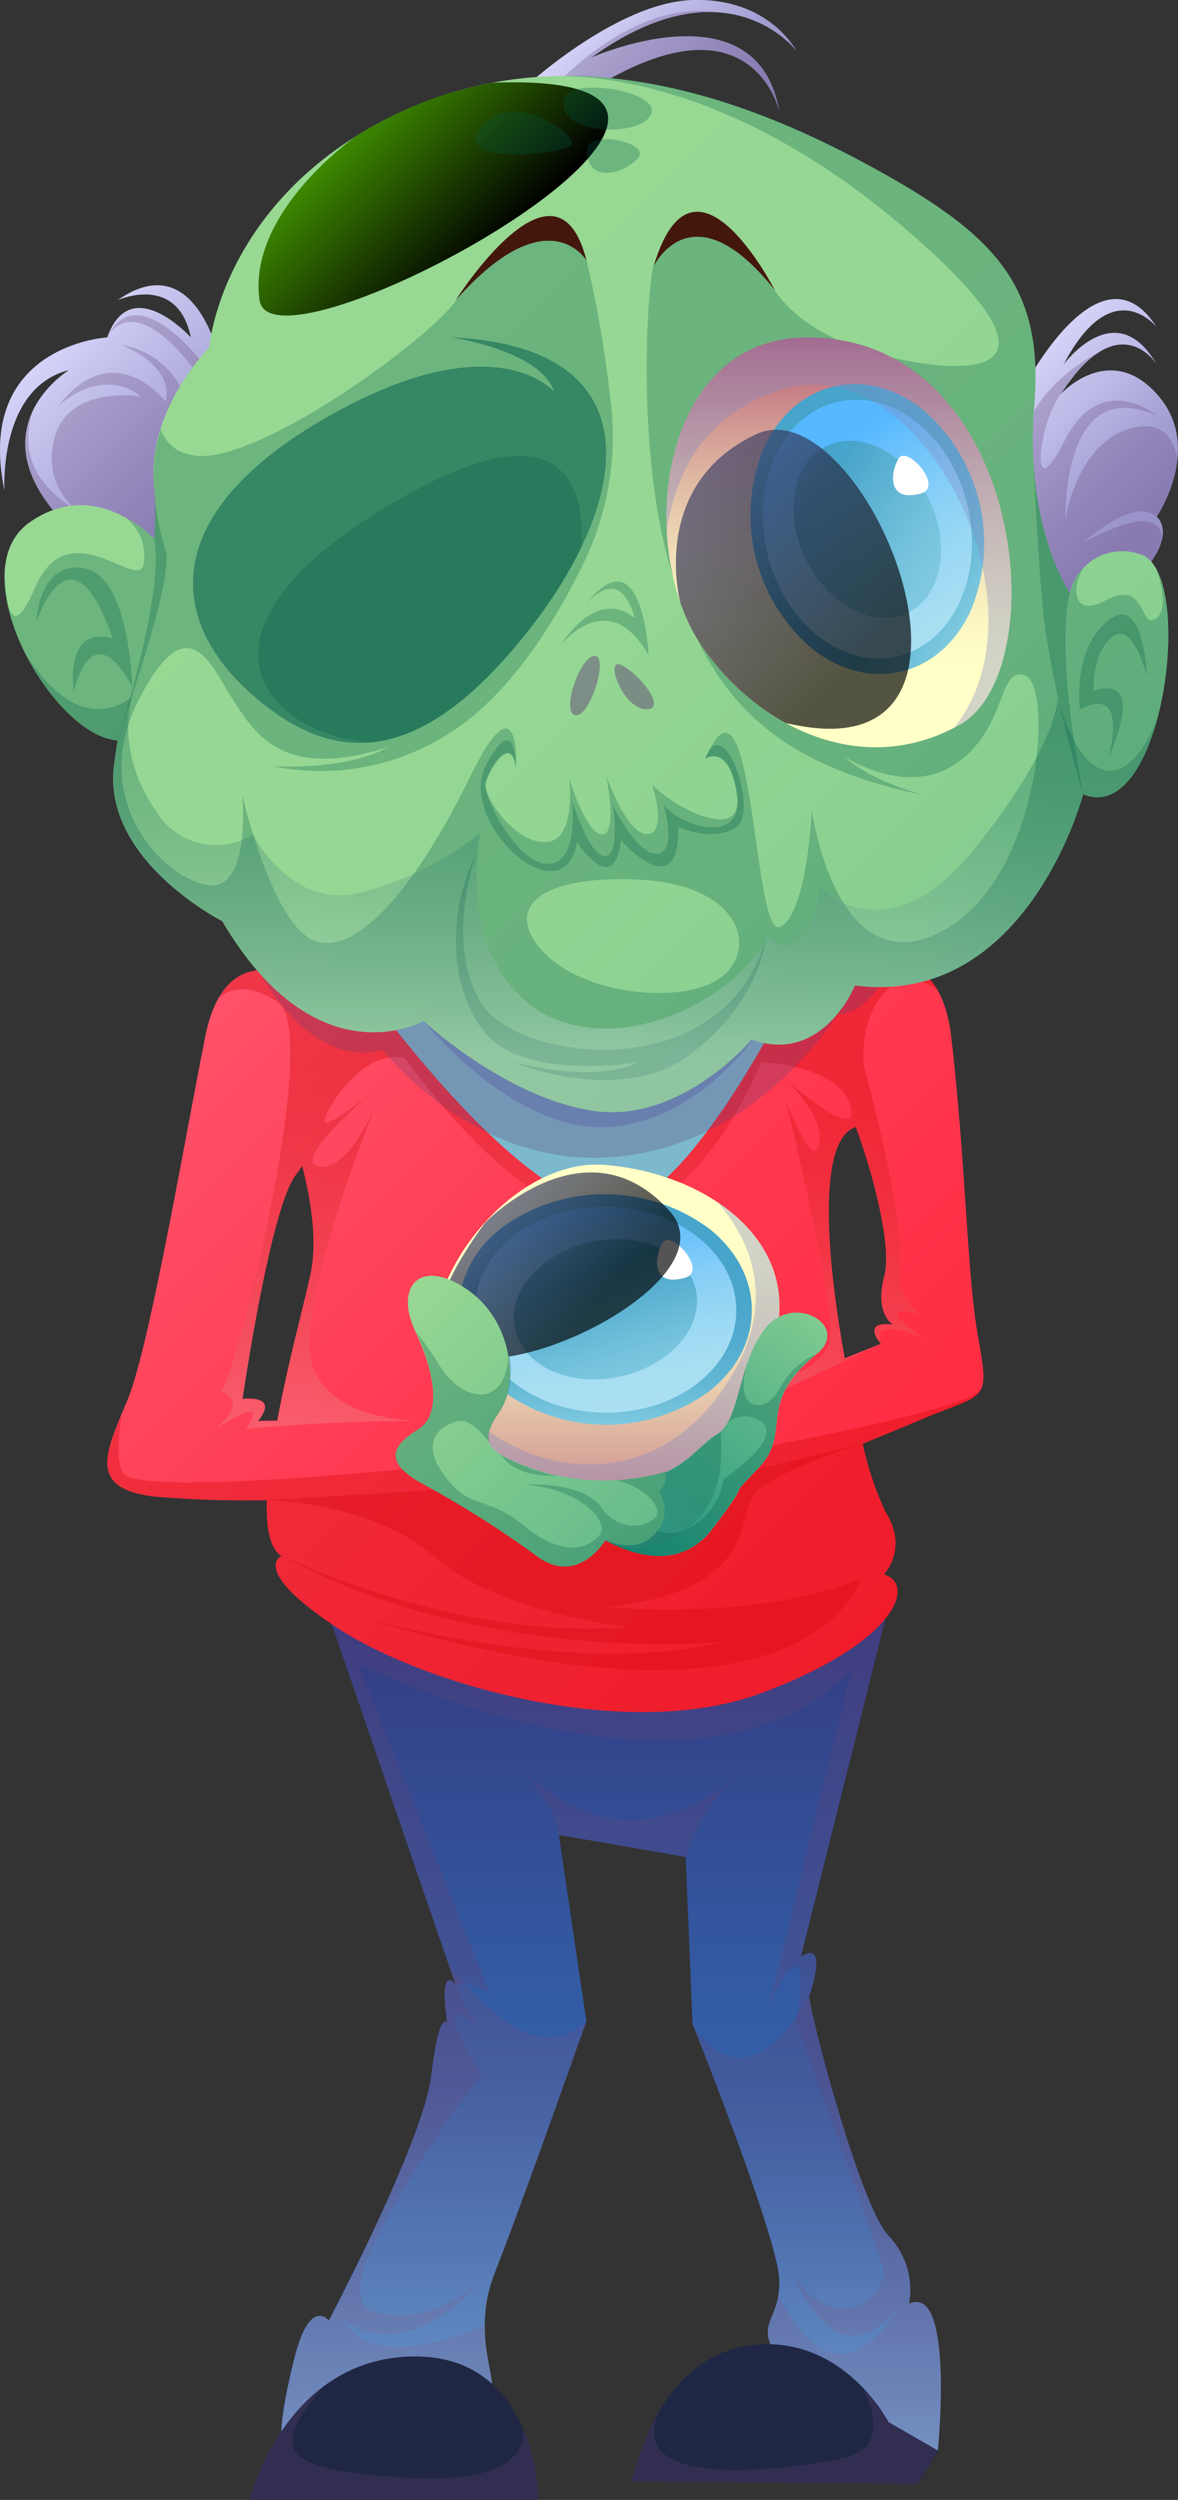 <svg xmlns="http://www.w3.org/2000/svg" xmlns:xlink="http://www.w3.org/1999/xlink" viewBox="0 0 106.98 226.96"><rect x="0" y="0" width="106.98" height="226.96" fill="#333333" stroke="none"/><defs><style>.cls-1{fill:none;}.cls-2{isolation:isolate;}.cls-3{fill:url(#linear-gradient);}.cls-4{fill:#634277;}.cls-12,.cls-13,.cls-15,.cls-34,.cls-36,.cls-38,.cls-39,.cls-4{opacity:0.28;}.cls-10,.cls-12,.cls-13,.cls-15,.cls-22,.cls-31,.cls-34,.cls-36,.cls-38,.cls-39,.cls-4,.cls-9{mix-blend-mode:multiply;}.cls-5{fill:url(#linear-gradient-2);}.cls-6{fill:url(#linear-gradient-3);}.cls-7{fill:url(#linear-gradient-4);}.cls-8{fill:url(#linear-gradient-5);}.cls-10,.cls-9{opacity:0.32;}.cls-9{fill:url(#linear-gradient-6);}.cls-10,.cls-13{fill:#ce0000;}.cls-11{fill:#7cb9ce;}.cls-12{fill:#4742a6;}.cls-14{fill:url(#linear-gradient-7);}.cls-15,.cls-31{fill:#005b4a;}.cls-16{clip-path:url(#clip-path);}.cls-17{fill:url(#linear-gradient-8);}.cls-18{fill:url(#linear-gradient-9);}.cls-19{fill:url(#linear-gradient-10);}.cls-20{fill:url(#linear-gradient-11);}.cls-21{fill:#fff;}.cls-22{fill:#838bc5;opacity:0.36;}.cls-23,.cls-29{opacity:0.67;mix-blend-mode:color-dodge;}.cls-23{fill:url(#linear-gradient-12);}.cls-24{clip-path:url(#clip-path-2);}.cls-25{fill:url(#linear-gradient-13);}.cls-26{fill:url(#linear-gradient-14);}.cls-27{fill:url(#linear-gradient-15);}.cls-28{fill:url(#linear-gradient-16);}.cls-29{fill:url(#linear-gradient-17);}.cls-30{fill:url(#linear-gradient-18);}.cls-31{opacity:0.5;}.cls-32{clip-path:url(#clip-path-3);}.cls-33{fill:#44170d;}.cls-34{fill:url(#linear-gradient-19);}.cls-35{mix-blend-mode:screen;fill:url(#linear-gradient-20);}.cls-36{fill:url(#linear-gradient-21);}.cls-37{fill:url(#linear-gradient-22);}.cls-38{fill:url(#linear-gradient-23);}.cls-39{fill:url(#linear-gradient-24);}.cls-40{fill:#1f2744;}</style><linearGradient id="linear-gradient" x1="4.69" y1="31.74" x2="22.28" y2="49.33" gradientUnits="userSpaceOnUse"><stop offset="0" stop-color="#d4d3f9"/><stop offset="0.22" stop-color="#c1bfea"/><stop offset="0.61" stop-color="#a39ed2"/><stop offset="0.83" stop-color="#9892c9"/></linearGradient><linearGradient id="linear-gradient-2" x1="90.42" y1="36.09" x2="105.05" y2="50.73" xlink:href="#linear-gradient"/><linearGradient id="linear-gradient-3" x1="52.89" y1="2.66" x2="65.59" y2="15.36" xlink:href="#linear-gradient"/><linearGradient id="linear-gradient-4" x1="55.51" y1="222.51" x2="55.51" y2="141.26" gradientUnits="userSpaceOnUse"><stop offset="0" stop-color="#3372bb"/><stop offset="0.23" stop-color="#336bb4"/><stop offset="0.56" stop-color="#3358a0"/><stop offset="0.96" stop-color="#33397f"/><stop offset="0.98" stop-color="#33387e"/></linearGradient><linearGradient id="linear-gradient-5" x1="11.96" y1="76.27" x2="153.33" y2="217.64" gradientUnits="userSpaceOnUse"><stop offset="0" stop-color="#ff5b74"/><stop offset="0.03" stop-color="#ff576f"/><stop offset="0.28" stop-color="#ff3a51"/><stop offset="0.53" stop-color="#ff263b"/><stop offset="0.76" stop-color="#ff192d"/><stop offset="0.98" stop-color="#ff1529"/></linearGradient><linearGradient id="linear-gradient-6" x1="52.35" y1="142.62" x2="52.35" y2="96.23" gradientUnits="userSpaceOnUse"><stop offset="0" stop-color="#fff"/><stop offset="0.08" stop-color="#f9dfdf"/><stop offset="0.28" stop-color="#ec9d9d"/><stop offset="0.46" stop-color="#e16565"/><stop offset="0.63" stop-color="#d93939"/><stop offset="0.78" stop-color="#d31a1a"/><stop offset="0.91" stop-color="#cf0707"/><stop offset="1" stop-color="#ce0000"/></linearGradient><linearGradient id="linear-gradient-7" x1="22.32" y1="21.19" x2="144.12" y2="143" gradientUnits="userSpaceOnUse"><stop offset="0" stop-color="#98d893"/><stop offset="0.27" stop-color="#95d793"/><stop offset="0.44" stop-color="#8dd291"/><stop offset="0.57" stop-color="#7fca8f"/><stop offset="0.69" stop-color="#6abe8c"/><stop offset="0.81" stop-color="#50af88"/><stop offset="0.91" stop-color="#309d83"/><stop offset="0.98" stop-color="#138d7e"/></linearGradient><clipPath id="clip-path"><path class="cls-1" d="M63.82,58.79c5.11,7.32,14.59,11.94,23.35,7S93,30.66,73.34,30.63C59.72,30.61,57.67,50,63.82,58.79Z"/></clipPath><linearGradient id="linear-gradient-8" x1="76.19" y1="67.85" x2="76.19" y2="30.63" gradientUnits="userSpaceOnUse"><stop offset="0.2" stop-color="#ffffc7"/><stop offset="0.29" stop-color="#fcf8c4"/><stop offset="0.43" stop-color="#f4e6ba"/><stop offset="0.59" stop-color="#e6c7ab"/><stop offset="0.77" stop-color="#d39d95"/><stop offset="0.96" stop-color="#bb677a"/><stop offset="1" stop-color="#b55b74"/></linearGradient><linearGradient id="linear-gradient-9" x1="63.94" y1="239.63" x2="63.94" y2="215.44" gradientTransform="translate(-145.25 -27.33) rotate(-55.71)" gradientUnits="userSpaceOnUse"><stop offset="0" stop-color="#7ec9e0"/><stop offset="0.03" stop-color="#79c6de"/><stop offset="0.18" stop-color="#63b7d5"/><stop offset="0.35" stop-color="#53accf"/><stop offset="0.54" stop-color="#4aa6cb"/><stop offset="0.8" stop-color="#47a4ca"/></linearGradient><linearGradient id="linear-gradient-10" x1="-780.43" y1="108.22" x2="-770.75" y2="130.08" gradientTransform="matrix(-0.62, 0.61, 0.7, 0.71, -485.58, 440.43)" gradientUnits="userSpaceOnUse"><stop offset="0" stop-color="#56b8ff"/><stop offset="0.11" stop-color="#67c0fc"/><stop offset="0.34" stop-color="#85cef7"/><stop offset="0.57" stop-color="#9ad8f4"/><stop offset="0.79" stop-color="#a7def2"/><stop offset="1" stop-color="#abe0f1"/></linearGradient><linearGradient id="linear-gradient-11" x1="393.51" y1="29.48" x2="393.51" y2="13.64" gradientTransform="matrix(-0.63, 0.36, 0.5, 0.87, 315.7, -113.15)" gradientUnits="userSpaceOnUse"><stop offset="0" stop-color="#7ec9e0"/><stop offset="0.25" stop-color="#71c0db"/><stop offset="0.71" stop-color="#4fa9cd"/><stop offset="0.8" stop-color="#47a4ca"/></linearGradient><linearGradient id="linear-gradient-12" x1="49.6" y1="32.9" x2="80.83" y2="64.13" gradientUnits="userSpaceOnUse"><stop offset="0" stop-color="#6a72bb"/><stop offset="0.3" stop-color="#464b7b"/><stop offset="0.89"/></linearGradient><clipPath id="clip-path-2"><path class="cls-1" d="M46,132.48c10.91,5.29,19.2,1.23,23.66-8.91s-5.09-17.14-14.9-17.82C43.69,105,31.1,125.26,46,132.48Z"/></clipPath><linearGradient id="linear-gradient-13" x1="54.98" y1="142.56" x2="54.98" y2="105.17" gradientUnits="userSpaceOnUse"><stop offset="0" stop-color="#b55b74"/><stop offset="0.04" stop-color="#bb677a"/><stop offset="0.23" stop-color="#d39d95"/><stop offset="0.41" stop-color="#e6c7ab"/><stop offset="0.57" stop-color="#f4e6ba"/><stop offset="0.71" stop-color="#fcf8c4"/><stop offset="0.8" stop-color="#ffffc7"/></linearGradient><linearGradient id="linear-gradient-14" x1="-142.3" y1="398.27" x2="-126.67" y2="412.19" gradientTransform="translate(-337.12 287.92) rotate(-131.68)" xlink:href="#linear-gradient-9"/><linearGradient id="linear-gradient-15" x1="-531.05" y1="282.27" x2="-546.66" y2="295.5" gradientTransform="matrix(-0.62, 0.62, 0.7, 0.71, -482.31, 245.3)" gradientUnits="userSpaceOnUse"><stop offset="0" stop-color="#abe0f1"/><stop offset="0.21" stop-color="#a7def2"/><stop offset="0.43" stop-color="#9ad8f4"/><stop offset="0.66" stop-color="#85cef7"/><stop offset="0.89" stop-color="#67c0fc"/><stop offset="1" stop-color="#56b8ff"/></linearGradient><linearGradient id="linear-gradient-16" x1="675.97" y1="193.88" x2="662.64" y2="202.58" gradientTransform="matrix(0.49, 0.54, 0.74, -0.67, -417.46, -109.83)" xlink:href="#linear-gradient-11"/><linearGradient id="linear-gradient-17" x1="38.14" y1="103.41" x2="55.36" y2="120.64" xlink:href="#linear-gradient-12"/><linearGradient id="linear-gradient-18" x1="75.91" y1="112.49" x2="54.38" y2="143.08" gradientUnits="userSpaceOnUse"><stop offset="0" stop-color="#98d893"/><stop offset="1" stop-color="#138d7e"/></linearGradient><clipPath id="clip-path-3"><path class="cls-1" d="M50.3,35.55s-5.83-7.18-21,1.43S15.17,56,22.54,62.74,37.81,70,47.74,57.56,59.31,31.45,41,30.63C41,30.63,49.18,31.86,50.3,35.55Z"/></clipPath><linearGradient id="linear-gradient-19" x1="53.72" y1="95.67" x2="53.72" y2="67.04" gradientUnits="userSpaceOnUse"><stop offset="0" stop-color="#fff"/><stop offset="0.1" stop-color="#d7e6e3"/><stop offset="0.29" stop-color="#97bcb5"/><stop offset="0.47" stop-color="#61998f"/><stop offset="0.64" stop-color="#377e71"/><stop offset="0.78" stop-color="#196b5c"/><stop offset="0.91" stop-color="#075f4f"/><stop offset="1" stop-color="#005b4a"/></linearGradient><linearGradient id="linear-gradient-20" x1="24.25" y1="3.62" x2="44.1" y2="23.47" gradientUnits="userSpaceOnUse"><stop offset="0" stop-color="#6aed00"/><stop offset="0.47" stop-color="#377b00"/><stop offset="1"/></linearGradient><linearGradient id="linear-gradient-21" x1="63.89" y1="129.97" x2="47.07" y2="146.79" gradientUnits="userSpaceOnUse"><stop offset="0" stop-color="#005b4a"/><stop offset="0.09" stop-color="#075f4f"/><stop offset="0.22" stop-color="#196b5c"/><stop offset="0.36" stop-color="#377e71"/><stop offset="0.53" stop-color="#61998f"/><stop offset="0.71" stop-color="#97bcb5"/><stop offset="0.9" stop-color="#d7e6e3"/><stop offset="1" stop-color="#fff"/></linearGradient><linearGradient id="linear-gradient-22" x1="34.5" y1="119.59" x2="92.56" y2="177.64" xlink:href="#linear-gradient-18"/><linearGradient id="linear-gradient-23" x1="74.17" y1="222.51" x2="74.17" y2="185.36" gradientUnits="userSpaceOnUse"><stop offset="0" stop-color="#fff"/><stop offset="0.14" stop-color="#dfd8e3"/><stop offset="0.36" stop-color="#b3a3bd"/><stop offset="0.56" stop-color="#90799f"/><stop offset="0.74" stop-color="#785b89"/><stop offset="0.89" stop-color="#68497c"/><stop offset="1" stop-color="#634277"/></linearGradient><linearGradient id="linear-gradient-24" x1="39.41" y1="222.51" x2="39.41" y2="177.52" xlink:href="#linear-gradient-23"/></defs><g class="cls-2"><g id="Capa_2" data-name="Capa 2"><g id="Layer_1" data-name="Layer 1"><path class="cls-3" d="M20.09,33.19s-2.1-11.06-9.4-5.94c0,0,5.43-2.46,6.64,3.38,0,0-5.45-6-7.59,0,0,0-12.1.7-9.33,13.92,0,0-.6-9.31,5.85-10.95,0,0-7.85,4.81-1.47,12.7a15,15,0,0,0,15.3,5.23Z"/><path class="cls-4" d="M9.79,30.53c.36-.63,2.7-4,8.25,3.56a28.39,28.39,0,0,1,2.05,3.09V33.53l-1.59-.44S12.5,25.05,9.79,30.53Z"/><path class="cls-4" d="M20.09,38.35a15.48,15.48,0,0,1-3.28-2.27,7.4,7.4,0,0,0-5.76-4.76s4.79,1.8,4,5.15c0,0-4.75-6.2-9.8.46,0,0,3.79-3.84,7.58-.92,0,0-7.89-1.39-8.12,5.37a5.9,5.9,0,0,0,2.58,5.15A23.34,23.34,0,0,0,14,48.89a14.9,14.9,0,0,1-6.7-2.36c-3.14-1.76-5.87-4.7-4.26-9.41C2,39.31,1.66,42.43,4.79,46.3a14.91,14.91,0,0,0,14.87,5.33l.43-4.12Z"/><path class="cls-5" d="M92.91,35.29s7-13.67,12.14-5.58c0,0-4-5.12-8.46,3.38,0,0,4.74-6.46,8.46,0,0,0-3.41-5.51-8.7,2.67,0,0,4.36-4.8,8.7,0s0,11.15,0,11.15,1.89,1.46-1.29,5.08-12.32,6.43-12.32,6.43Z"/><path class="cls-6" d="M47.58,8S55.94.21,62.9,0s9.42,4.61,9.42,4.61-6.27-8.3-18.6.61c0,0,15.12-6.72,17.06,4.93,0,0-2.5-11.37-17.48-1.75S47.58,8,47.58,8Z"/><path class="cls-4" d="M93.24,38.62C91.32,43.15,96.1,55.8,96.1,55.8l1.88.05A18.52,18.52,0,0,0,103.76,52a7.08,7.08,0,0,0,1.76-3c0-.41.15-3.69-7.14.26,0,0,4.59-4.25,6.67-2.33a12.65,12.65,0,0,0,1.87-5.16c-.27-1.72-1.2-3.68-4.16-2.9-5,1.3-6,8.29-6,8.29s-.41-13.28,8.28-9.44c0,0-5.06-4.23-8.36,2.3s-2.37-1.64-.34-4.24A11.75,11.75,0,0,1,100,31.88S95.16,34.09,93.24,38.62Z"/><path class="cls-4" d="M70.78,10.16C68.84-1.49,53.72,5.23,53.72,5.23,58.26,2,62,1,64.86,1.12c0,0-6.42-1.68-14.64,6.85C49,9.26,48.67,10.25,49,11c1.14-.63,2.55-1.48,4.3-2.6C68.28-1.21,70.78,10.16,70.78,10.16Z"/><path class="cls-7" d="M28,141.26l13.37,38.93s-1.54-2.23-.77,3.45c0,0-.72-1.23-1.43,4.76s-9.32,22.28-9.32,22.28-1.69-2.15-3.07,3.22-1.24,7.22-1.24,7.22,13.22-6,17.37-4.3-.77-3.38,2-10.44,8.34-22.89,8.34-22.89l-2.5-16.9,11.52,2,.62,15.16s7.78,19.41,7.88,23.25-2.4,3.84,0,7.22,14.39,8.3,14.39,8.3,1.54-15.21-2.61-13.37A7.12,7.12,0,0,0,80.72,203c-2.61-2.61-7.34-20.86-7.22-21.82,0,0,1.84-5.22-.77-3.53l7.69-30.74-29.51-3.37Z"/><path class="cls-4" d="M82.56,209.14A7.12,7.12,0,0,0,80.72,203c-2.61-2.61-7.34-20.86-7.22-21.82,0,0,1.84-5.22-.77-3.53l7.69-30.74-29.51-3.37L28,141.26l13.37,38.93s-1.54-2.23-.77,3.45c0,0-.72-1.23-1.43,4.76s-9.32,22.28-9.32,22.28-1.69-2.15-3.07,3.22-1.24,7.22-1.24,7.22,13.22-6,17.37-4.3c3.13,1.28,1.1-1.3,1.1-5.68-3.8,1.57-10.67,3.66-12.78-.56,0,0,5.12,4.71,12.5-3.59,0,0-4.41,4.51-9.84,2.87s9.84-21.51,9.84-21.51-5.43-8.81-.21-4.2c0,0-4.92-6.45,1-3.17L32.48,151s30.52,15.32,44.86.64l-7.48,30.28s4.1-8.59,2.46,1.65c0,0,6.86,19.05,7.78,22s-4.4,6.86-8.09.82c0,0,3.79,10.25,9.53,3.18,0,0-5.27,10-10.85-1.18-.41,2.51-2,2.92.09,5.83,2.41,3.38,14.39,8.3,14.39,8.3S86.71,207.3,82.56,209.14Z"/><path class="cls-4" d="M66.52,161.52C63.63,164,55.8,169,47.13,160.39c0,0,3.17,3.08,3.63,6.2l11.52,2A18.08,18.08,0,0,1,66.52,161.52Z"/><path class="cls-8" d="M88.86,121.58c-1.08-6-1.08-15.21-2.46-27.35-.93-8.19-6.2-7.42-9.53-6.06-.27-.54-.45-.86-.45-.86l-33.34-4s-13.1,4.61-14.23,7A11.37,11.37,0,0,0,27.1,89s-6.6-4.15-8.45,5.07-5.07,28.2-7.06,33-3.69,8,2.3,8.79a98.94,98.94,0,0,0,10.34.34c-.08,2.51.27,4.4,1.33,5.06,0,0-2.91,1.21,4.92,6.43s26.43,10.6,38.72,6,14-9.9,11.06-10.75c0,0,2.3-2.31.15-5.68a29.13,29.13,0,0,1-2.06-6.18l4.83-2C89.47,126.35,89.94,127.57,88.86,121.58ZM23.42,129s2.15-2.3-1.39-2c0,0,2.46-17,4.77-20.24.18-.27.41-.58.64-.92.8,3.09,1.41,6.88.74,9.92s-2.08,8.18-3,13.2ZM80,122s-1.43.56-3.28,1.32c-1.7-9.28-2.5-19.89,1-21,1.54,4.16,3.3,10.82,2.59,13.5-.92,3.46.77,4.44.77,4.44C78.11,119.88,80,122,80,122Z"/><path class="cls-9" d="M25.25,91c4,2.69-3.91,34.42-5.21,35.34,0,0,2.76.69-.47,3.38,0,0,5.15-3.46,2.77,0,0,0,8.22-.79,15.76-.7-2.36-.07-10.46-.83-10-7.56.54-7.87,6.07-21.2,6.07-21.2s-2.53,6.15-5.2,5.65,4.85-6.76,4.85-6.76-3.61,2.95-4.26,2.76,3.27-7,7.26-5.8c0,0,8.22,11.64,14.82,13.44S64,108,69.16,96.44c0,0,7,.24,8.06,3.93s-5.83-2.32-5.83-2.32,3.53,3.25,3,5.82-3-3.84-3-3.84,4.46,18.32,4,21.35S71.08,125,71.08,125l.31,1.06L80,122s-1.43.56-3.28,1.32c-1.7-9.28-2.5-19.89,1-21,1.54,4.16,3.3,10.82,2.59,13.5-.92,3.46.77,4.44.77,4.44C78.11,119.88,80,122,80,122s-1.28-2.66,4-.46c0,0-5.46-3.54-.34-2.2a4.26,4.26,0,0,1-1.88-4.33c.46-3-2.18-14.15-3.15-17.54s1.22-10.94,6.55-7.62c-2-3.45-5.69-2.77-8.25-1.72-.27-.54-.45-.86-.45-.86l-33.34-4s-13.1,4.61-14.23,7A11.37,11.37,0,0,0,27.1,89s-4.62-2.9-7.21,1.54C20.76,89.93,22.4,89.09,25.25,91Zm2.19,14.91c.8,3.09,1.41,6.88.74,9.92s-2.08,8.18-3,13.2H23.42s2.15-2.3-1.39-2c0,0,2.46-17,4.77-20.24C27,106.56,27.21,106.25,27.44,105.91Z"/><path class="cls-10" d="M13.89,135.86a98.94,98.94,0,0,0,10.34.34c-.08,2.51.27,4.4,1.33,5.06,0,0-2.91,1.21,4.92,6.43s26.43,10.6,38.72,6,14-9.9,11.06-10.75c0,0,2.3-2.31.15-5.68a29.13,29.13,0,0,1-2.06-6.18l4.83-2c3.67-1.56,5.35-1.81,5.9-2.92-1.46,1.9-20.65,5.37-20.65,5.37l-27,4.23-4-2.46s-24.3,2.49-26.12.54c-.73-.78-.64-3-.27-5.34C9.33,132.48,8.5,135.17,13.89,135.86Z"/><path class="cls-11" d="M34.17,91.16s13.33,18.35,21.34,18.39S75.22,83.32,75.22,83.32Z"/><path class="cls-12" d="M38.47,92.69s8,10,16.51,9.64,13.86-8.61,13.86-8.61Z"/><path class="cls-13" d="M24.23,136.2l16.6-1,8.91,3.53,12.59-2.15,4.41-2.71,11.61-2.8s-8.28,2.49-9.87,4.64.3,8.81-13.5,10.19c0,0,13.89,1.33,23.14-2.56,0,0-4.26,16-45.13,3.53,0,0,19.15,5.53,32.62,2.2,0,0-22,2.11-39.79-7.73,0,0,15.47,7.63,31.24,6.4,0,0-12-1.38-17.62-6.4S24.23,136.2,24.23,136.2Z"/><path class="cls-4" d="M23.68,88.47s4.52,8.62,11.06,6.87c3.53,4.08,10.45,10.16,20.17,9.75,11.53-.49,18.7-9.31,21.18-13,1.06,0,2.84-.64,4.42-3.67C83,83.78,23.68,88.47,23.68,88.47Z"/><path class="cls-14" d="M103.45,50.29a4.89,4.89,0,0,0-6.29,3.54s-4.15-6-3.23-17.06S90.09,21.1,78.87,15,51.38,2.82,35.71,10.5,19,31.55,19,31.55,13.28,37.23,14,44.15a23.47,23.47,0,0,1,0,4.74C12,47,7.57,44,2.68,47.43c-6.37,4.5,2.07,19.4,8,19.79-.12.77-.24,1.53-.33,2.28-1.08,8.6,9.83,14.13,9.83,14.13,8.6,14.59,18.28,9.06,18.28,9.06s7.37,6.92,15.36,8.15,14.44-6.46,14.44-6.46c6.46,2.31,9.38-4.91,9.38-4.91,15.67,2,20.73-17.36,20.73-17.36C105.76,75.18,108.68,51.52,103.45,50.29Z"/><path class="cls-15" d="M10.69,67.22c-.12.77-.24,1.53-.33,2.28-1.08,8.6,9.83,14.13,9.83,14.13,8.6,14.59,18.28,9.06,18.28,9.06s7.37,6.92,15.36,8.15,14.44-6.46,14.44-6.46c6.46,2.31,9.38-4.91,9.38-4.91,15.67,2,20.73-17.36,20.73-17.36,6.45,2.68,9.49-15,6.67-20.38,0,.05,1.31,3.64-.14,4.48s-.76-3.69-4.53-1.69c-3.2,1.7-3-1.61-1.9-3.06a5.68,5.68,0,0,0-1.32,2.37s-4.15-6-3.23-17.06S90.09,21.1,78.87,15C71.3,10.81,61.41,6.73,51,6.89c5.66.1,17.37,2,31.29,13.94C101.92,37.7,81,32.46,81,32.46s-7.34-1.25-10.68-6.13a16.38,16.38,0,0,0-7.76-6.27,7.41,7.41,0,0,0-3.23,4.12c-.61,2.61-1.51,17.43,1.67,27.76s8.08,17.31,23.24,20.31c-.54-.12-4.91-1.17-7.62-3.6,0,0,5.68,3.84,10.29.62s3.69-8.91,6.22-7.92,1.46,18.82-7.91,23.36S73.73,73.57,73.73,73.57s-.42,9.43-2.9,10.59S68.5,58.59,64.05,68.88c0,0,2.19-1.46,2.88,3.23s-6.07,1-7.72-.92c0,0,1.46,4.45-.42,4.53s-3.74-5.3-3.74-5.3,1.08,5.34-.36,5.34-3-5.07-3-5.07.72,5.64-2.12,5.76-5.71-4.15-5.44-5.34,2.3-4.53,2.76-1.42c0,0,.35-8.49-4.18.8s-9.95,16.17-13.94,15S22,72.18,22,72.18s.86,9-3.3,8.15S8.05,72.42,12.58,63.58s6.53-3.22,8.61,0,4.61,7.23,14,4.27c0,0-3,2-10.37,1.72a21.69,21.69,0,0,0,18.28-4.68c4.4-3.72,7.72-9.28,9.92-13.8a26.22,26.22,0,0,0,2.46-14.41,104.62,104.62,0,0,0-2.2-13c-2-7.45-9.11-.23-11.87,3.61s-18.77,15.36-24.06,14a3.44,3.44,0,0,1-2.74-2.29A12.93,12.93,0,0,0,14,44.15a23.47,23.47,0,0,1,0,4.74A13.06,13.06,0,0,0,11.4,47a4.34,4.34,0,0,1,1.65,4.15c-.39,2.76-6.84-5-9.91,2.3C1,58.41.54,54.8.42,52,.13,58.12,6.14,66.92,10.69,67.22ZM57.6,79.84c9.6.31,11.21,6.15,8.06,8.76s-12.22,1.92-16.14-2C45.91,83,48,79.53,57.6,79.84Z"/><g class="cls-16"><path class="cls-17" d="M63.82,58.79c5.11,7.32,14.59,11.94,23.35,7S93,30.66,73.34,30.63C59.72,30.61,57.67,50,63.82,58.79Z"/><path class="cls-18" d="M73.71,58.86c5.17,4.13,11.62,2.63,14.42-3.35a16,16,0,0,0-4.3-18.3c-5.16-4.13-11.62-2.63-14.41,3.35A15.92,15.92,0,0,0,73.71,58.86Z"/><ellipse class="cls-19" cx="78.77" cy="48.04" rx="9.35" ry="11.87" transform="translate(-8.98 19.53) rotate(-13.38)"/><ellipse class="cls-20" cx="78.77" cy="48.04" rx="6.22" ry="8.41" transform="translate(-13.1 39.53) rotate(-26.08)"/><path class="cls-21" d="M83.64,44.8c2.1-.6-1.24-4.35-2-3.21S80.47,45.69,83.64,44.8Z"/><path class="cls-22" d="M60.52,54.7S57.88,39.13,71.3,35.29,97.62,58.93,83.89,68.7,105,72.52,105,72.52L99.66,39.74,89,26.94S84.81,25.1,82,25.1s-22.23,4.61-22.23,4.61L53.27,45.27Z"/><path class="cls-23" d="M61.78,54.69S58.9,44.05,68.63,39.44,92.8,69.75,72.42,65.86,61.78,54.69,61.78,54.69Z"/></g><g class="cls-24"><path class="cls-25" d="M46,132.48c10.91,5.29,19.2,1.23,23.66-8.91s-5.09-17.14-14.9-17.82C43.69,105,31.1,125.26,46,132.48Z"/><path class="cls-26" d="M64.26,126.42c5.26-4,5.37-10.64.24-14.8a15.94,15.94,0,0,0-18.79-.27c-5.26,4-5.37,10.64-.24,14.8A15.94,15.94,0,0,0,64.26,126.42Z"/><ellipse class="cls-27" cx="54.98" cy="118.89" rx="9.35" ry="11.87" transform="translate(-64.51 172.53) rotate(-89.35)"/><path class="cls-28" d="M60.15,123.33c3.6-2.49,4.21-6.5,1.36-9s-8.08-2.42-11.69.07-4.22,6.5-1.37,9S56.54,125.82,60.15,123.33Z"/><path class="cls-21" d="M62.21,116c2.11-.58-1.22-4.35-2-3.21S59.05,116.93,62.21,116Z"/><path class="cls-22" d="M60.75,105.37S75.19,113.74,65,127s-28.68,1.54-25.78-7.91-12.7-3.84-12.7-3.84l9.29,23s46.4,4.77,46.4,3.92S76.11,102.37,73.42,101,60.75,105.37,60.75,105.37Z"/><path class="cls-29" d="M44.06,111s9.21-9.55,16.79-1S26.76,134.63,44.06,111Z"/></g><path class="cls-30" d="M68.89,133.28c3.19-3.34-.39-5.76,5.3-10.37,3.08-2.5-2.1-5.62-4.69-2.31s-2.22,8.3-4.38,9.6-3.56,4.56-9.78,4.28-2,4.33-2,4.33,7.14,5.53,11.36,0S65.51,136.81,68.89,133.28Z"/><path class="cls-31" d="M50.3,35.55S45,29.19,29.82,37.8,15.17,56,22.54,62.74,37.81,70,47.74,57.56,59.31,31.45,41,30.63C41,30.63,49.18,31.86,50.3,35.55Z"/><g class="cls-32"><path class="cls-15" d="M52.45,52.24s4.61-19.87-18-5.84-4.72,23.76,3.78,20.28S52.45,52.24,52.45,52.24Z"/></g><path class="cls-33" d="M59.36,24.18s3.47-7.29,11,2.15C70.35,26.33,63,11.89,59.36,24.18Z"/><path class="cls-33" d="M53.26,23.64s-3.5-5.84-11.87,3.61C41.39,27.25,50.53,12.81,53.26,23.64Z"/><path class="cls-15" d="M3.29,56.44s.23-5.61,4.38-4.84S12,62.35,12,62.35s-3.3-6.9-5.3.39c0,0-.92-6,3.53-4.77C10.2,58,7,47,3.29,56.44Z"/><path class="cls-15" d="M104.15,61.43s-.23-7.76-3.54-5.07-2.53,8.07-2.53,8.07,4.3-2.76,2.61,4.27c0,0,3.64-7.58-1.38-6,0,0-.15-3.57,1.76-4.92S104.15,61.43,104.15,61.43Z"/><path class="cls-15" d="M15,49.83a23.62,23.62,0,0,1-1-5.28A26.41,26.41,0,0,1,14,48.89c1,5-3.34,18.33-3.34,18.33C12.49,61.72,15.81,51.91,15,49.83Z"/><path class="cls-15" d="M97.16,53.83s-3.15-4.56-3.35-13c0,0,.2,5.9.81,13.51s3.76,17.82,3.76,17.82C95.7,58.28,97.16,53.83,97.16,53.83Z"/><path class="cls-15" d="M44.15,69.44c-2.76,5.18,7,14.13,8.25,7,0,0,3.34,5.22,4-.16,0,0,5.29,6.08,5.21-1.19,0,0,3,1.36,5.16.08s-.71-9.91-2.47-6.87c-.09.18-.18.36-.27.57,0,0,2.19-1.46,2.88,3.23s-5,3-6.62,1c0,0,1.24,4.32-.64,4.4s-4-4.4-4-4.4.73,4.64-.71,4.64-3-5.07-3-5.07.72,5.65-2.12,5.76-6-6.18-5.75-7.37,2.3-4.53,2.76-1.42C46.84,69.69,46.92,64.27,44.15,69.44Z"/><path class="cls-15" d="M43.23,77.56s-2.9,7.91.43,13.44,22,7.69,25.84-5.68c0,0-.38,5.53-6.76,10.37s-16.13.75-16.13.75,7.46,2,11.3,0c0,0-7.61,1.32-12.07-1.21S39.85,84.32,43.23,77.56Z"/><path class="cls-34" d="M10.69,67.22c-.12.77-.24,1.53-.33,2.28-1.08,8.6,9.83,14.13,9.83,14.13,8.6,14.59,18.28,9.06,18.28,9.06s7.37,6.92,15.36,8.15,14.44-6.46,14.44-6.46c6.46,2.31,9.38-4.91,9.38-4.91,15.67,2,20.73-17.36,20.73-17.36,3.11,1.29,5.42-2.16,6.67-6.68-.84,2-2.17,4.32-4,4.53-3.3.38-5-6.63-5-6.63s.13,4.25-7.7,13.92-13.9,3.31-13.9,3.31C73.19,88.62,69.81,85,69.81,85c-4.07,7.12-15.67,11.31-22,5.94s-4.2-15.29-4.2-15.29a29.51,29.51,0,0,1-11.1,5.45C26.33,82.48,23,75.78,23,75.78a6.41,6.41,0,0,1-8.88-2.21C10.36,68.11,12,63.3,12,63.3c-4.19,3-7.7-.87-9.58-3.79C4.48,63.58,7.87,67,10.69,67.22Z"/><path class="cls-35" d="M32.28,12.41s-9.84,6.85-8.71,14.84S77,6.3,44.72,7.51A34.92,34.92,0,0,0,32.28,12.41Z"/><path class="cls-15" d="M51.25,8.93c.57-2,8.94-.64,7.85,1.5S50.31,12.17,51.25,8.93Z"/><path class="cls-15" d="M43.94,11.32c2.88-3.14,8.78,1,7.91,1.87S40.44,15.11,43.94,11.32Z"/><path class="cls-15" d="M53.3,13.8c-.13-2.06,4.93-1,4.81.15S53.53,17.29,53.3,13.8Z"/><path class="cls-4" d="M56.24,60.32c1.42.4,4.53,4.07,2.46,4.07S55,60,56.24,60.32Z"/><path class="cls-4" d="M54,59.55c-1.3,0-3.07,5.07-1.76,5.38S55.32,59.55,54,59.55Z"/><path class="cls-15" d="M50.91,58.59s4.31-5.6,8,.92c0,0-.54-11.52-5.91-4.38,0,0,3.15-4.37,4.65,1C57.64,56.15,54.6,53,50.91,58.59Z"/><path class="cls-4" d="M56.24,60.32c1.42.4,4.53,4.07,2.46,4.07S55,60,56.24,60.32Z"/><path class="cls-4" d="M54,59.55c-1.3,0-3.07,5.07-1.76,5.38S55.32,59.55,54,59.55Z"/><path class="cls-36" d="M65.46,130a1.76,1.76,0,0,1-.34.25c-2.15,1.31-3.56,4.56-9.78,4.28s-3,1.28-3,1.28,1.48,7.27,8.7,3.79C66.23,137.25,65.48,131.25,65.46,130Z"/><path class="cls-15" d="M70.78,126.11c-1.43,2.53-4.41,1.89-2.77-2.74-.8,2.13-1.12,4.35-1.9,5.75A2.46,2.46,0,0,1,69,129c2.46,1.46-3.3,5.3-3.3,5.3A5.86,5.86,0,0,1,61.9,139c-3.52,1.3-6-4.47-6.07-4.52s-3,3.76-3,3.76c.25.33.45.56.45.56s7.14,5.53,11.36,0,.85-2,4.23-5.53c3.19-3.34-.39-5.76,5.3-10.37A7,7,0,0,0,70.78,126.11Z"/><path class="cls-37" d="M46,132.35c-1.86-1-2.34-1.81-.62-4.22s1.21-8.3-3.07-11.14-6.45-.07-4.61,3.84,2.38,7.61.31,8.91-3.53,2.81.31,4.94a93.47,93.47,0,0,1,10.52,6.66C52.53,144,55,139.81,55,139.81s2.69,1.38,4.46-.54a3,3,0,0,0,.38-3.84,1.7,1.7,0,0,0,.52-1.79A20,20,0,0,1,46,132.35Z"/><path class="cls-15" d="M38,129.74c-2.07,1.31-3.53,2.81.31,4.94a93.47,93.47,0,0,1,10.52,6.66C52.53,144,55,139.81,55,139.81s2.69,1.38,4.46-.54a3,3,0,0,0,.38-3.84,1.7,1.7,0,0,0,.52-1.79,18.88,18.88,0,0,1-4.35.74c3,.82,4,2.59,3.63,3.22-.46.87-3.23,1.8-5-.71s-7-2.08-7-2.08c4.84.25,7.76,3.28,6.84,4.51s-3.31,2.15-6.84-.77-4.93-1.34-7.3-4.61-.15-4.53,1.17-4.91,3,2,3,2c-.3-.69-.06-1.55.93-2.94a7.12,7.12,0,0,0,.74-5.29,6.84,6.84,0,0,1-.28,1.88c-.92,3-4.14,2.23-5.91-.61-.71-1.14-1.48-2.23-2.17-3.14C39.55,124.84,40.06,128.45,38,129.74Z"/><path class="cls-15" d="M50.58,134A17.45,17.45,0,0,1,46,132.35c-.16-.08-.3-.17-.44-.25C46,132.88,47.15,134,50.58,134Z"/><path class="cls-38" d="M62.9,183.74s7.78,19.41,7.88,23.25-2.4,3.84,0,7.22,14.39,8.3,14.39,8.3,1.54-15.21-2.61-13.37A7.12,7.12,0,0,0,80.72,203c-2.61-2.61-7.34-20.86-7.22-21.82C67.4,192.14,62.9,183.74,62.9,183.74Z"/><path class="cls-39" d="M40.62,183.64s-.72-1.23-1.43,4.76-9.32,22.28-9.32,22.28-1.69-2.15-3.07,3.22-1.24,7.22-1.24,7.22,13.22-6,17.37-4.3-.77-3.38,2-10.44,8.34-22.89,8.34-22.89c-4,3.77-8.82-.42-12.55-5.27l.68,2S39.85,178,40.62,183.64Z"/><path class="cls-40" d="M48.92,227s-.08-13.36-11.6-13.06S22.65,227,22.65,227Z"/><path class="cls-40" d="M57.37,225.27l26,.23,1.84-3-4.53-2.61s-3.61-7.06-11-7.07C63.82,212.82,59.44,217.05,57.37,225.27Z"/><path class="cls-4" d="M22.65,227H48.92a18.69,18.69,0,0,0-1.43-6.52c0,.13,1.22,5.18-10.5,4.47-11.88-.71-12.41-2.6-7.64-8.26C24.25,220.48,22.65,227,22.65,227Z"/><path class="cls-4" d="M83.33,225.5l1.84-3-4.53-2.61a14.78,14.78,0,0,0-2.23-3c0,.08,3,5.28-1.89,6.29s-20.1,3.11-16.62-4.32a24.08,24.08,0,0,0-2.53,6.42Z"/></g></g></g></svg>